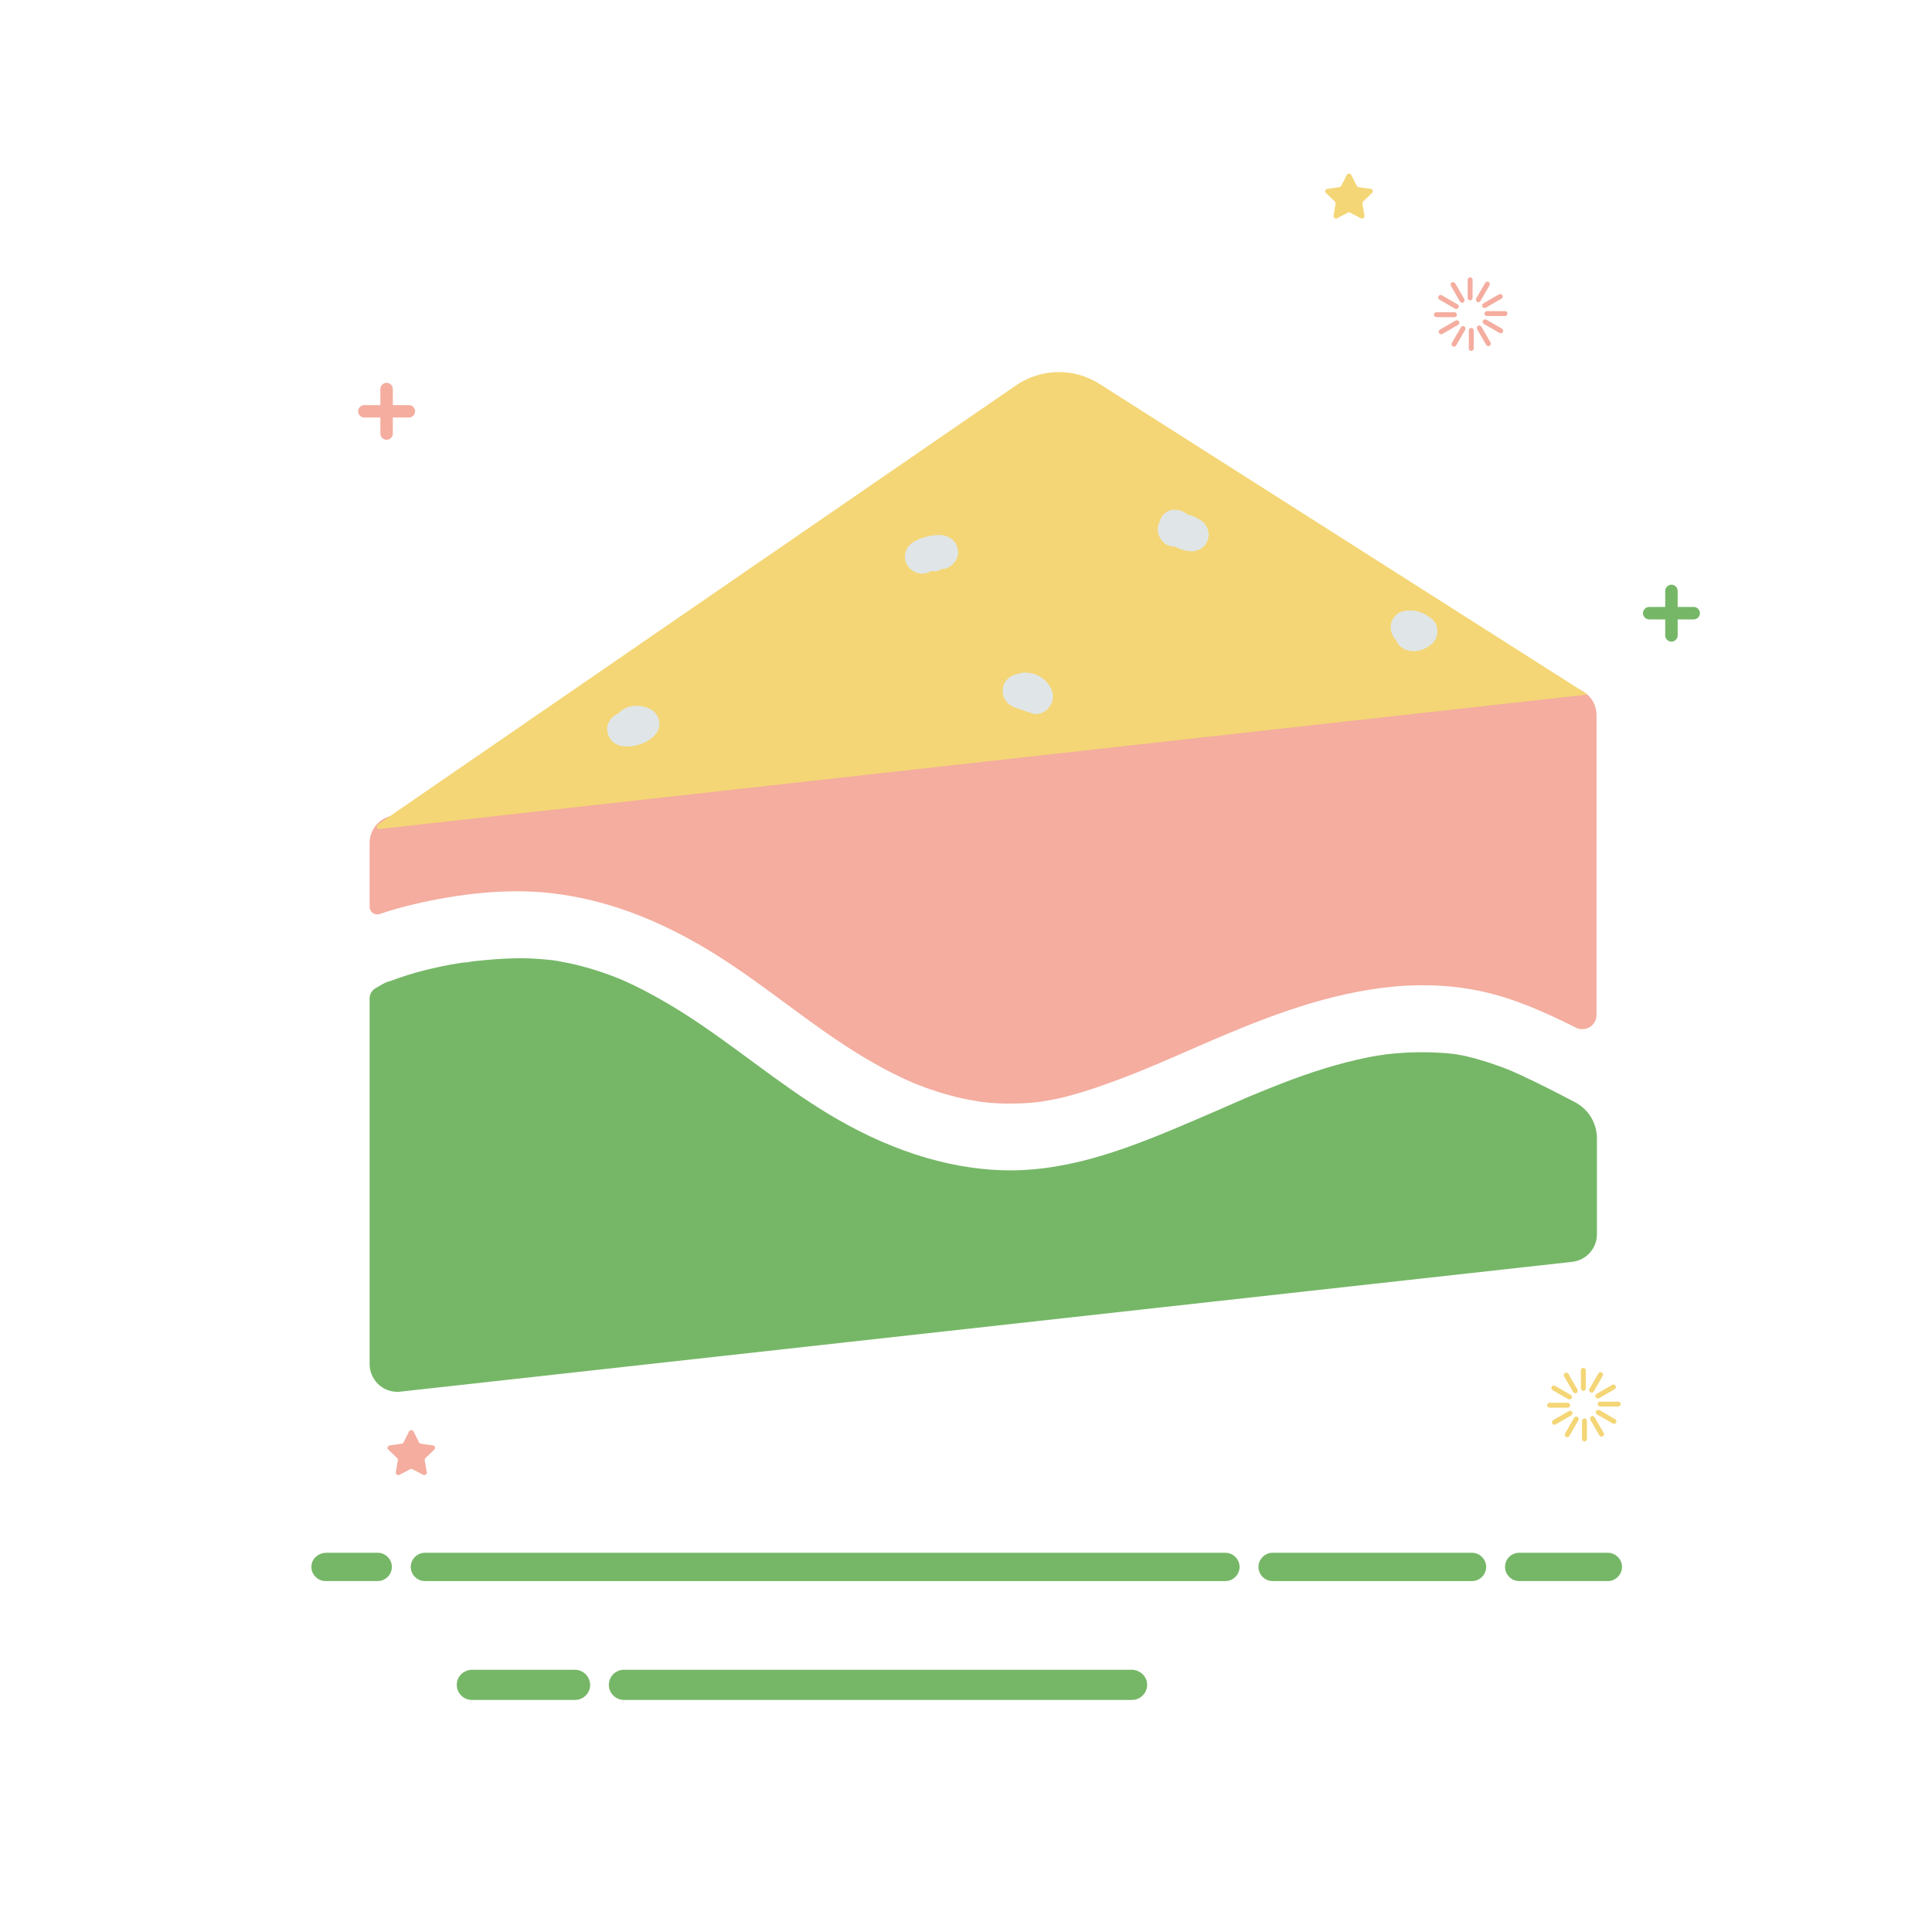 <?xml version="1.0" standalone="no"?><!DOCTYPE svg PUBLIC "-//W3C//DTD SVG 1.1//EN" "http://www.w3.org/Graphics/SVG/1.1/DTD/svg11.dtd"><svg t="1681895082069" class="icon" viewBox="0 0 1024 1024" version="1.1" xmlns="http://www.w3.org/2000/svg" p-id="5118" xmlns:xlink="http://www.w3.org/1999/xlink" width="200" height="200"><path d="M200.2 823h-27.3c-3.8 0-7.3 2.7-7.8 6.5-0.6 4.5 3 8.5 7.4 8.5h27.7c4.1 0 7.5-3.4 7.5-7.5s-3.4-7.5-7.5-7.5zM780.2 823H674.5c-4.1 0-7.5 3.4-7.5 7.5s3.4 7.5 7.5 7.5h105.7c4.1 0 7.5-3.4 7.5-7.5s-3.4-7.5-7.5-7.5zM797.7 830.5c0 4.1 3.4 7.5 7.5 7.5h47c4.1 0 7.5-3.4 7.5-7.5s-3.4-7.5-7.5-7.5h-47c-4.2 0-7.5 3.4-7.5 7.5zM649.5 823H225.2c-4.1 0-7.5 3.4-7.5 7.5s3.4 7.5 7.5 7.5h424.3c4.1 0 7.5-3.4 7.5-7.5s-3.4-7.5-7.5-7.5zM599.8 885H330.7c-4.4 0-8 3.6-8 8s3.6 8 8 8H600c4.8 0 8.7-4.3 7.9-9.3-0.6-3.9-4.2-6.7-8.1-6.7zM304.7 885h-54.4c-4 0-7.5 2.8-8.1 6.7-0.8 5 3.1 9.3 7.9 9.3h54.7c4.4 0 8-3.6 8-8-0.1-4.4-3.7-8-8.1-8z" fill="#76B767" p-id="5119"></path><path d="M216.7 214.7h-8.5v-8.5c0-1.8-1.5-3.3-3.3-3.3s-3.3 1.5-3.3 3.3v8.5h-8.5c-1.8 0-3.3 1.5-3.3 3.3s1.5 3.3 3.3 3.3h8.5v8.5c0 1.8 1.5 3.3 3.3 3.3s3.3-1.5 3.3-3.3v-8.5h8.5c1.8 0 3.3-1.5 3.3-3.3s-1.5-3.3-3.3-3.3z" fill="#F4AD9F" p-id="5120"></path><path d="M897.7 321.7h-8.5v-8.5c0-1.8-1.5-3.3-3.3-3.3s-3.3 1.5-3.3 3.3v8.5h-8.5c-1.8 0-3.3 1.5-3.3 3.3s1.5 3.3 3.3 3.3h8.5v8.5c0 1.8 1.5 3.3 3.3 3.3s3.3-1.5 3.3-3.3v-8.5h8.5c1.8 0 3.3-1.5 3.3-3.3s-1.5-3.3-3.3-3.3z" fill="#76B767" p-id="5121"></path><path d="M839.2 737.2c-0.7 0-1.3-0.6-1.3-1.3v-9.6c0-0.7 0.6-1.3 1.3-1.3 0.7 0 1.3 0.6 1.3 1.3v9.6c0 0.7-0.6 1.3-1.3 1.3zM835.6 738.3c-0.6 0.4-1.4 0.1-1.8-0.5l-4.8-8.3c-0.4-0.6-0.1-1.4 0.5-1.8 0.6-0.4 1.4-0.1 1.8 0.5l4.8 8.3c0.3 0.7 0.1 1.5-0.5 1.8zM833 741.1c-0.4 0.6-1.2 0.8-1.8 0.5l-8.3-4.8c-0.6-0.4-0.8-1.2-0.5-1.8 0.4-0.6 1.2-0.8 1.8-0.5l8.3 4.8c0.7 0.4 0.9 1.2 0.5 1.8zM832.2 744.8c0 0.7-0.6 1.3-1.3 1.3h-9.6c-0.7 0-1.3-0.6-1.3-1.3 0-0.7 0.6-1.3 1.3-1.3h9.6c0.7 0 1.3 0.6 1.3 1.3zM833.3 748.4c0.4 0.6 0.1 1.4-0.5 1.8l-8.3 4.8c-0.6 0.4-1.4 0.1-1.8-0.5-0.4-0.6-0.1-1.4 0.5-1.8l8.3-4.8c0.7-0.3 1.5-0.1 1.8 0.5zM836.1 751c0.6 0.4 0.8 1.2 0.5 1.8l-4.8 8.3c-0.4 0.6-1.2 0.8-1.8 0.5-0.6-0.4-0.8-1.2-0.5-1.8l4.8-8.3c0.4-0.7 1.2-0.9 1.8-0.5zM839.8 751.8c0.7 0 1.3 0.6 1.3 1.3v9.6c0 0.7-0.6 1.3-1.3 1.3-0.7 0-1.3-0.6-1.3-1.3v-9.6c0-0.7 0.6-1.3 1.3-1.3zM843.4 750.7c0.6-0.4 1.4-0.1 1.8 0.5l4.8 8.3c0.4 0.6 0.1 1.4-0.5 1.8-0.6 0.4-1.4 0.1-1.8-0.5l-4.8-8.3c-0.3-0.7-0.1-1.5 0.5-1.8zM846 747.9c0.4-0.6 1.2-0.8 1.8-0.5l8.3 4.8c0.6 0.4 0.8 1.2 0.5 1.8-0.4 0.6-1.2 0.8-1.8 0.5l-8.3-4.8c-0.7-0.4-0.9-1.2-0.5-1.8zM846.8 744.2c0-0.7 0.6-1.3 1.3-1.3h9.6c0.7 0 1.3 0.6 1.3 1.3 0 0.7-0.6 1.3-1.3 1.3h-9.6c-0.7 0-1.3-0.6-1.3-1.3zM845.7 740.6c-0.4-0.6-0.1-1.4 0.5-1.8l8.3-4.8c0.6-0.4 1.4-0.1 1.8 0.5 0.4 0.6 0.1 1.4-0.5 1.8l-8.3 4.8c-0.7 0.3-1.5 0.1-1.8-0.5zM842.9 738c-0.6-0.4-0.8-1.2-0.5-1.8l4.8-8.3c0.4-0.6 1.2-0.8 1.8-0.5 0.6 0.4 0.8 1.2 0.5 1.8l-4.8 8.3c-0.4 0.7-1.2 0.9-1.8 0.5z" fill="#F4D676" p-id="5122"></path><path d="M779.2 159.2c-0.7 0-1.3-0.6-1.3-1.3v-9.6c0-0.7 0.6-1.3 1.3-1.3 0.7 0 1.3 0.6 1.3 1.3v9.6c0 0.7-0.6 1.3-1.3 1.3zM775.6 160.3c-0.6 0.4-1.4 0.1-1.8-0.5l-4.8-8.3c-0.4-0.6-0.1-1.4 0.5-1.8 0.6-0.4 1.4-0.1 1.8 0.5l4.8 8.3c0.3 0.7 0.1 1.5-0.5 1.8zM773 163.1c-0.4 0.6-1.2 0.8-1.8 0.5l-8.3-4.8c-0.6-0.4-0.8-1.2-0.5-1.8 0.4-0.6 1.2-0.8 1.8-0.5l8.3 4.8c0.7 0.4 0.9 1.2 0.5 1.8zM772.2 166.8c0 0.7-0.6 1.3-1.3 1.3h-9.6c-0.7 0-1.3-0.6-1.3-1.3 0-0.7 0.6-1.3 1.3-1.3h9.6c0.7 0 1.3 0.6 1.3 1.3zM773.3 170.4c0.4 0.6 0.1 1.4-0.5 1.8l-8.3 4.8c-0.6 0.4-1.4 0.1-1.8-0.5-0.4-0.6-0.1-1.4 0.5-1.8l8.3-4.8c0.7-0.3 1.5-0.1 1.8 0.5zM776.1 173c0.6 0.4 0.8 1.2 0.5 1.8l-4.8 8.3c-0.4 0.6-1.2 0.8-1.8 0.5-0.6-0.4-0.8-1.2-0.5-1.8l4.8-8.3c0.4-0.7 1.2-0.9 1.8-0.5zM779.8 173.8c0.7 0 1.3 0.6 1.3 1.3v9.6c0 0.7-0.6 1.3-1.3 1.3-0.7 0-1.3-0.6-1.3-1.3v-9.6c0-0.7 0.6-1.3 1.3-1.3zM783.4 172.7c0.6-0.4 1.4-0.1 1.8 0.5l4.8 8.3c0.4 0.6 0.1 1.4-0.5 1.8-0.6 0.4-1.4 0.1-1.8-0.5l-4.8-8.3c-0.3-0.7-0.1-1.5 0.5-1.8zM786 169.9c0.4-0.6 1.2-0.8 1.8-0.5l8.3 4.8c0.6 0.4 0.8 1.2 0.5 1.8-0.4 0.6-1.2 0.8-1.8 0.5l-8.3-4.8c-0.7-0.4-0.9-1.2-0.5-1.8zM786.8 166.2c0-0.7 0.6-1.3 1.3-1.3h9.6c0.7 0 1.3 0.6 1.3 1.3 0 0.7-0.6 1.3-1.3 1.3h-9.6c-0.7 0-1.3-0.6-1.3-1.3zM785.7 162.6c-0.4-0.6-0.1-1.4 0.5-1.8l8.3-4.8c0.6-0.4 1.4-0.1 1.8 0.5 0.4 0.6 0.1 1.4-0.5 1.8l-8.3 4.8c-0.7 0.3-1.5 0.1-1.8-0.5zM782.9 160c-0.6-0.4-0.8-1.2-0.5-1.8l4.8-8.3c0.4-0.6 1.2-0.8 1.8-0.5 0.6 0.4 0.8 1.2 0.5 1.8l-4.8 8.3c-0.4 0.7-1.2 0.9-1.8 0.5z" fill="#F4AD9F" p-id="5123"></path><path d="M219.2 758.7l2.9 5.8c0.2 0.4 0.5 0.6 1 0.7l6.4 0.9c1.1 0.2 1.5 1.4 0.7 2.2l-4.7 4.5c-0.3 0.3-0.4 0.7-0.4 1.1l1.1 6.4c0.2 1-0.9 1.8-1.9 1.4l-5.7-3c-0.4-0.2-0.8-0.2-1.2 0l-5.7 3c-0.9 0.5-2-0.3-1.9-1.4l1.1-6.4c0.1-0.4-0.1-0.8-0.4-1.1l-4.7-4.5c-0.8-0.7-0.3-2 0.7-2.2l6.4-0.9c0.4-0.1 0.8-0.3 1-0.7l2.9-5.8c0.5-0.9 1.9-0.9 2.4 0z" fill="#F4AD9F" p-id="5124"></path><path d="M716.2 92.7l2.9 5.8c0.2 0.4 0.5 0.6 1 0.7l6.4 0.9c1.1 0.2 1.5 1.4 0.7 2.2l-4.7 4.5c-0.3 0.3-0.4 0.7-0.4 1.1l1.1 6.4c0.2 1-0.9 1.8-1.9 1.4l-5.7-3c-0.4-0.2-0.8-0.2-1.2 0l-5.7 3c-0.9 0.5-2-0.3-1.9-1.4l1.1-6.4c0.1-0.4-0.1-0.8-0.4-1.1l-4.7-4.5c-0.8-0.7-0.3-2 0.7-2.2l6.4-0.9c0.4-0.1 0.8-0.3 1-0.7l2.9-5.8c0.5-0.9 1.9-0.9 2.4 0z" fill="#F4D676" p-id="5125"></path><path d="M219.3 479.3c23.3-5.5 49-8.6 72.9-5.9 33.4 3.8 63.8 17.3 91.8 35.5 26.8 17.4 51.1 38.7 79 54.5 6.8 3.9 13.8 7.4 20.9 10.5 0.3 0.1 3.5 1.4 4.1 1.6 1.7 0.7 3.5 1.3 5.2 1.9 3.5 1.2 7 2.3 10.5 3.2 4 1.1 8.1 2 12.2 2.7 1.4 0.2 2.7 0.5 4.1 0.7 0.1 0 2.7 0.3 3.5 0.4 7.9 0.7 15.9 0.7 23.8 0 1.3-0.1 2.6-0.3 3.9-0.4 1.8-0.3 3.5-0.6 5.3-0.9 3.9-0.7 7.8-1.6 11.7-2.7 8.1-2.2 16.2-5.1 24.1-8 4.1-1.5 8.2-3.1 12.3-4.8 1.8-0.7 3.6-1.5 5.3-2.2 0.5-0.2 2.8-1.2 3.4-1.4 7.3-3.1 14.6-6.3 21.9-9.5 31.5-13.7 63-26.5 97.3-30.9 17.1-2.2 34.8-1.9 51.7 1.6 17.8 3.7 34.8 11.3 50.9 19.4 0 0 0.1 0 0.1 0.1 5.1 2.5 11-1.1 11-6.8V379c0-4.2-1.8-8.2-4.9-10.9-3.1-2.8-7.3-4.1-11.4-3.7L209 432.2c-7.5 0.8-13.1 7.1-13.1 14.6v33.8c0 2.8 2.8 4.8 5.5 3.8 5.8-2 11.9-3.7 17.9-5.1z" fill="#F4AD9F" p-id="5126"></path><path d="M806.4 570c-1.3-0.6-2.6-1.2-4-1.8 0 0-0.1 0-0.1-0.1-1.7-0.7-3.5-1.4-5.2-2.1-4-1.5-8.1-2.9-12.2-4.1-4.3-1.3-8.6-2.4-13.1-3.1-0.4-0.1-0.8-0.1-1.2-0.2-0.4 0-0.9-0.1-1.1-0.1-2-0.2-3.9-0.4-5.9-0.5-7.9-0.5-15.9-0.4-23.8 0.3-2 0.2-3.9 0.4-5.9 0.6 2.6-0.3-3 0.5-3.8 0.6-3.7 0.6-7.4 1.4-11 2.2-15.2 3.5-30 8.6-44.5 14.4-3.8 1.5-7.6 3.1-11.3 4.6-0.6 0.2-2.8 1.2-3.3 1.4-1.8 0.8-3.5 1.5-5.3 2.3-7.3 3.2-14.6 6.4-21.9 9.5-31.6 13.5-64 26.8-99 26.4-33.7-0.5-65.8-12.5-94.4-29.7-27.1-16.3-51.1-37.2-77.9-54.1-6.4-4-12.9-7.8-19.6-11.3-3.4-1.8-6.9-3.5-10.5-5.1-0.8-0.4-1.7-0.7-2.5-1.1-1.6-0.6-3.2-1.3-4.8-1.9-7.3-2.7-14.8-5-22.5-6.6-2.1-0.4-4.1-0.8-6.2-1.2-0.8-0.1-1.6-0.2-2.4-0.4h-0.1c-3.8-0.4-7.6-0.7-11.4-0.9-10.2-0.4-20.6 0.4-30.7 1.5-1.2 0.1-2.8 0.6-4 0.6h-0.9c-2.8 0.4-5.6 0.9-8.4 1.4-5.7 1.1-11.4 2.4-17.1 4-3.1 0.9-6.1 1.8-9.2 2.9-1.3 0.5-2.6 0.9-3.9 1.4-0.5 0.2-1.1 0.4-1.6 0.6-2.5 1 0.8-0.6 1-0.4-0.7-0.5-6.8 3.3-7.7 3.8-1.9 1.1-3.1 3.1-3.1 5.3V723c0 3.9 1.6 7.6 4.3 10.4 2.8 2.8 6.5 4.3 10.4 4.3 0.5 0 1.1 0 1.6-0.1l621.1-68.8c7.4-0.8 13.1-7.1 13.1-14.6v-50.8c0-8.1-4.5-15.5-11.6-19.2-9.4-4.9-18.8-9.8-28.4-14.2z" fill="#76B767" p-id="5127"></path><path d="M201 439.4c-1.3 0.1-1.9-1.6-0.9-2.3L538 204.6c13.3-9.4 31-9.9 44.8-1.1l258.7 164.6L201 439.4z" fill="#F4D676" p-id="5128"></path><path d="M345 376c-4.7-2.5-10.8-2.8-15.3 0.4-0.7 0.5-1.3 1-1.9 1.7-3.4 1.3-6.2 4.9-6 8.5 0.2 5.2 4 8.6 9 9 4.9 0.4 10.3-1.1 14.2-4.1 2.6-2 4.5-4.3 4.5-7.8 0-3-1.7-6.2-4.5-7.7zM507.8 292.6c-0.2-5.3-4-8.5-9-9-0.5-0.1-1.1-0.1-1.6 0-4.6 0.1-9.2 1.4-13.1 3.7-4.1 2.4-5.9 8.2-3.2 12.3 2.6 4.1 8 5.8 12.3 3.2 0.1 0 0.1-0.1 0.2-0.1 1.9 0.3 3.9 0.1 5.6-1.1 4.5 0.2 9-4.4 8.8-9zM636.2 275.6c-2.2-1.4-4.6-2.4-7.1-3.1-3.5-2.9-9.1-3.4-12.4 0.2-1 1.1-1.8 2.6-2.2 4.1-0.6 1.2-0.9 2.5-0.9 3.9 0.2 4.8 4 9.1 9 9h0.2c2 1.1 4.2 1.9 6.5 2.3 4.4 0.8 8.8-0.9 10.6-5.2 1.8-4.2 0.1-8.7-3.7-11.2zM759.2 328.3c-3.6-3.1-8.2-5.2-13.1-4.7-2.4 0.2-4.6 0.8-6.4 2.6-1.6 1.6-2.7 4.1-2.6 6.4 0.1 2.3 0.9 4.7 2.6 6.4 0.1 0.1 0.2 0.2 0.3 0.2 0.4 1.2 1.1 2.4 2.1 3.3 1.8 1.7 3.9 2.4 6.4 2.6 4 0.4 7.8-1.5 10.7-4.1 3.4-3 3.6-9.7 0-12.7zM557.8 366.9c-2.4-8-11.4-12.4-19.1-9.5-3.3 0.7-6.3 3.3-7 6.5-1.1 5 1.5 9.4 6.3 11.1l8.7 3c6.5 2.3 12.9-4.7 11.1-11.1z" fill="#E0E6E7" p-id="5129"></path></svg>